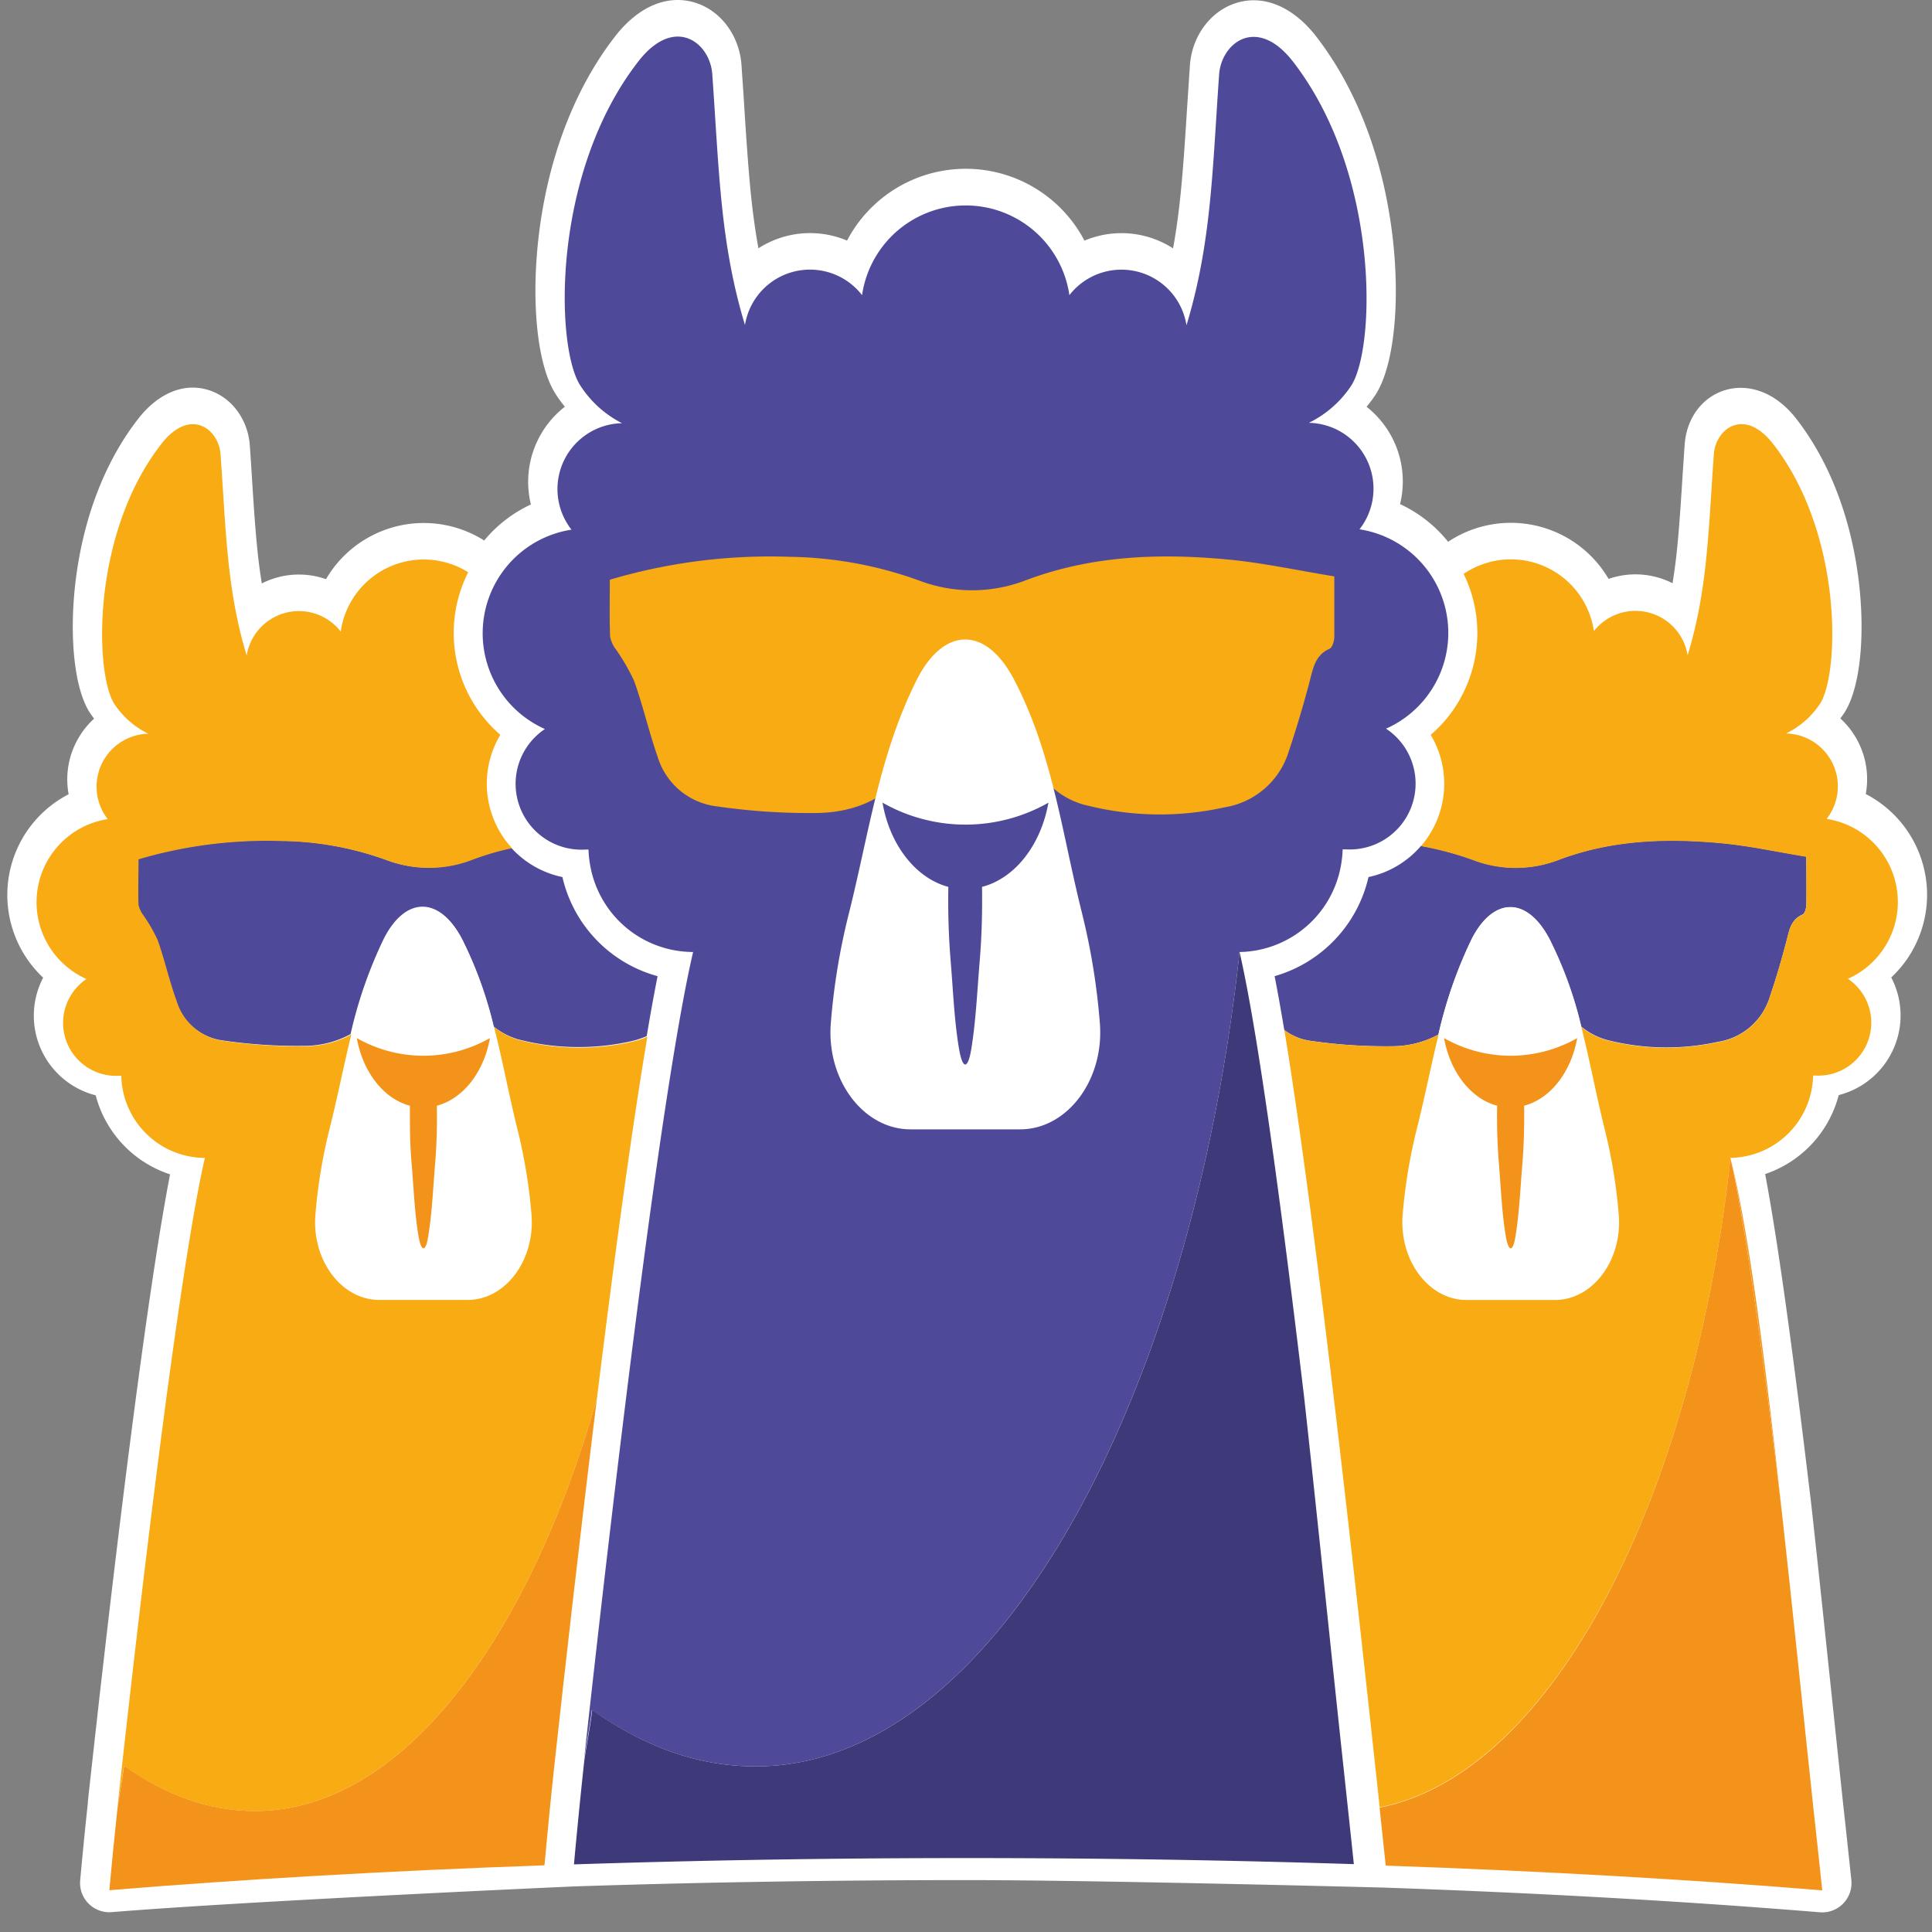 
<svg width="64" height="64" viewBox="0 0 64 64" xmlns="http://www.w3.org/2000/svg">
    <rect x="0" y="0" width="64" height="64" fill="#808080" stroke="none"/>
    <g fill-rule="nonzero" fill="none">
        <path d="M23.139.127c.795.299 1.331 1.084 1.417 1.949l.006.07.064.938.057.892c.126 1.943.218 2.936.402 4.031l.038.218.017-.01c.256-.163.537-.29.838-.375l.076-.02a3.15 3.15 0 0 1 1.982.14l.022.01.02-.035a4.44 4.44 0 0 1 3.83-2.343l.083-.001a4.44 4.44 0 0 1 3.914 2.344l.02.036.024-.01a3.15 3.15 0 0 1 1.908-.157l.078.019c.33.085.637.22.914.398l.01.007.001-.004.046-.263c.18-1.085.27-2.07.393-3.993l.026-.412.007-.1a565.464 565.464 0 0 1 .086-1.3c.064-.893.609-1.712 1.426-2.02.947-.355 1.955.05 2.746 1.058 1.431 1.843 2.278 4.25 2.555 6.775.235 2.143.022 4.167-.573 5.099-.08.122-.167.24-.26.354l-.043.052.035.028c.338.275.621.62.825 1.022l.035.071a3.15 3.15 0 0 1 .226 2.057l-.012.046.056.027a4.446 4.446 0 0 1 1.527 1.21l.01.013.043-.029a3.75 3.75 0 0 1 3.46-.318l.083.035a3.75 3.75 0 0 1 1.687 1.47l.042.07.053-.017a2.717 2.717 0 0 1 1.445-.064l.074.018c.19.05.372.118.542.204l.006.003.01-.069c.126-.783.195-1.544.284-2.912l.01-.138v-.02l.02-.303.007-.114a400.273 400.273 0 0 1 .069-1.032c.136-1.876 2.27-2.67 3.683-.879l.002.003c1.177 1.505 1.87 3.467 2.098 5.528.194 1.758.02 3.422-.486 4.218a3.8 3.8 0 0 1-.124.177l-.016.02.052.049c.215.206.398.45.538.724l.034.07a2.72 2.72 0 0 1 .226 1.62l-.008.041.01.005a3.756 3.756 0 0 1 1.977 2.755l.012.082a3.755 3.755 0 0 1-1.106 3.189l-.048.045.011.022c.313.614.39 1.34.18 2.03l-.023.071a2.723 2.723 0 0 1-1.89 1.77l-.018.005-.015.054a3.754 3.754 0 0 1-2.373 2.544l-.05.016.002.01c.41 2.158.91 5.776 1.501 10.72l.024.2c.157 1.42.313 2.87.536 4.993l.127 1.208.02.186a6709.01 6709.01 0 0 0 .378 3.587c.077.69.137 1.242.268 2.484a.97.97 0 0 1-1.044 1.068c-4.435-.364-9.289-.64-14.415-.817-.183-.006-9.486-.249-13.835-.249-4.42 0-8.775.07-12.99.208-.178.006-10.916.489-15.343.853a.97.97 0 0 1-1.045-1.055c.086-.936.164-1.723.246-2.483l.008-.076v-.002c0-.017 0-.034.002-.051l.005-.053.026-.244.205-1.85.06-.53.059-.532.06-.53.236-2.047.053-.452c.772-6.567 1.468-11.657 2-14.444l.017-.091-.053-.018a3.753 3.753 0 0 1-2.402-2.57l-.008-.03-.019-.005a2.723 2.723 0 0 1-1.866-1.702l-.024-.068a2.72 2.72 0 0 1 .157-2.1l.011-.022-.047-.046a3.756 3.756 0 0 1-1.117-3.105l.01-.083a3.756 3.756 0 0 1 1.99-2.838l.009-.005-.008-.042a2.72 2.72 0 0 1 .193-1.546l.034-.073a2.72 2.72 0 0 1 .572-.794l.051-.049-.022-.03a3.93 3.93 0 0 1-.064-.088l-.062-.091c-.498-.784-.673-2.448-.48-4.206.228-2.06.921-4.023 2.098-5.528.679-.867 1.571-1.227 2.42-.908.729.273 1.21.998 1.268 1.785a113.89 113.89 0 0 1 .09 1.375l.004.05.002.044c.093 1.447.164 2.24.29 3.04l.013.078.01-.006a2.72 2.72 0 0 1 .475-.184l.07-.02a2.72 2.72 0 0 1 1.523.052l.049.016.04-.068a3.747 3.747 0 0 1 1.54-1.405l.077-.037a3.748 3.748 0 0 1 3.567.22l.015.01.02-.023c.401-.479.902-.87 1.472-1.145l.056-.027-.011-.045a3.15 3.15 0 0 1 .19-1.98l.035-.076c.205-.432.5-.802.858-1.093l.053-.042-.054-.068a4.498 4.498 0 0 1-.194-.265l-.06-.092c-.593-.919-.809-2.946-.574-5.093.277-2.528 1.128-4.935 2.565-6.775.788-1.005 1.796-1.41 2.744-1.054z" fill="#FFF"/>
        <path d="M25.032 58.514c7.928 0 14.422-12.122 16.03-26.977a3.472 3.472 0 0 0 3.357-2.858c.033-.18.053-.361.058-.543h.102a2.182 2.182 0 0 0 1.336-3.998 3.472 3.472 0 0 0-.88-6.604 2.182 2.182 0 0 0-1.678-3.527 3.55 3.55 0 0 0 1.406-1.234c.815-1.277.946-7.03-1.94-10.744-1.194-1.525-2.363-.606-2.438.436-.225 3.188-.254 5.576-1.081 8.31a2.182 2.182 0 0 0-3.879-.998 3.47 3.47 0 0 0-6.868 0 2.182 2.182 0 0 0-3.879.989c-.826-2.727-.855-5.123-1.083-8.31-.073-1.043-1.241-1.962-2.437-.437-2.894 3.704-2.763 9.467-1.939 10.744.342.535.82.969 1.387 1.256a2.182 2.182 0 0 0-1.675 3.527 3.472 3.472 0 0 0-.88 6.604 2.182 2.182 0 0 0 1.343 3.993h.101c.005.176.024.35.056.523a3.467 3.467 0 0 0 3.409 2.87c-.97 4.16-2.44 16.066-3.637 26.968.068-.618.214-1.239.282-1.862 1.728 1.212 3.503 1.872 5.427 1.872z" fill="#4E4A99"/>
        <path d="M32.034 61.551c4.424 0 8.727.07 12.814.201-.106-1.008-.216-2.03-.327-3.064-.439-4.058-.875-8.383-1.324-12.439-.775-6.501-1.537-12.12-2.135-14.712-1.608 14.865-8.102 26.977-16.03 26.977-1.924 0-3.697-.66-5.415-1.87-.068.624-.214 1.244-.282 1.862a213.72 213.72 0 0 0-.322 3.254c4.16-.136 8.524-.209 13.02-.209z" fill="#3E3978"/>
        <path d="M18.632 29.054a3.152 3.152 0 0 1-1.697-.97c-.455.098-.902.23-1.338.396a3.964 3.964 0 0 1-2.814 0 10.548 10.548 0 0 0-3.45-.63 15.013 15.013 0 0 0-4.768.603v1.51a.892.892 0 0 0 .164.352c.181.258.339.53.47.817.243.662.393 1.353.629 2.014A1.876 1.876 0 0 0 7.4 34.47c.897.13 1.802.188 2.708.175a3.215 3.215 0 0 0 1.505-.388 14.766 14.766 0 0 1 1.096-3.152c.705-1.399 1.83-1.454 2.592 0 .46.92.81 1.89 1.044 2.892.273.225.594.383.939.463 1.177.287 2.404.3 3.587.04.19-.04.375-.1.553-.178a66.89 66.89 0 0 1 .359-1.985 4.432 4.432 0 0 1-3.152-3.283z" fill="#4E4A99"/>
        <path d="M17.602 40.24a17.59 17.59 0 0 0-.485-2.91c-.279-1.11-.485-2.222-.756-3.313a13.217 13.217 0 0 0-1.045-2.892c-.761-1.455-1.886-1.4-2.591 0a14.766 14.766 0 0 0-1.096 3.151c-.243 1.011-.449 2.034-.706 3.062a17.59 17.59 0 0 0-.485 2.909c-.12 1.515.87 2.822 2.114 2.822h2.926c1.249-.007 2.245-1.314 2.124-2.83zm-3.13-3.612c0 .664 0 1.326-.063 1.978-.065.8-.099 1.595-.223 2.342-.087.526-.228.55-.322 0-.126-.742-.158-1.542-.223-2.342a19.854 19.854 0 0 1-.063-1.978c-.868-.23-1.556-1.11-1.758-2.24a4.453 4.453 0 0 0 4.41 0c-.201 1.13-.89 2.01-1.758 2.24z" fill="#FFF"/>
        <path d="M11.82 34.388c.202 1.13.89 2.01 1.758 2.24 0 .664 0 1.326.063 1.978.065.8.097 1.6.223 2.342.094.55.242.526.322 0 .124-.747.158-1.542.223-2.342.056-.652.073-1.314.063-1.978.868-.23 1.557-1.11 1.758-2.24a4.453 4.453 0 0 1-4.41 0z" fill="#F39319"/>
        <path d="M45.333 29.054a4.448 4.448 0 0 1-3.11 3.283c.102.516.208 1.112.32 1.782.261.198.57.324.897.363.896.13 1.802.188 2.708.175a3.215 3.215 0 0 0 1.505-.388 14.766 14.766 0 0 1 1.096-3.152c.703-1.398 1.83-1.454 2.589 0 .461.92.813 1.89 1.047 2.892.273.225.594.384.938.463 1.178.287 2.405.3 3.588.04a2.14 2.14 0 0 0 1.717-1.49c.206-.608.385-1.211.55-1.844.094-.352.136-.708.533-.882.075-.034.124-.209.126-.32.015-.502 0-1.002 0-1.603-.97-.157-1.922-.368-2.885-.453-1.806-.165-3.597-.095-5.333.565a3.964 3.964 0 0 1-2.814 0 10.507 10.507 0 0 0-1.731-.466 3.152 3.152 0 0 1-1.741 1.035z" fill="#4E4A99"/>
        <path d="M53.62 40.24a17.59 17.59 0 0 0-.486-2.91c-.279-1.11-.485-2.222-.756-3.313a13.09 13.09 0 0 0-1.047-2.892c-.76-1.455-1.886-1.4-2.59 0a14.766 14.766 0 0 0-1.095 3.151c-.243 1.011-.449 2.034-.706 3.062a17.59 17.59 0 0 0-.485 2.909c-.12 1.515.868 2.822 2.114 2.822h2.926c1.254-.007 2.245-1.314 2.124-2.83zm-3.13-3.612c0 .664 0 1.326-.064 1.978-.065.8-.099 1.595-.223 2.342-.087.526-.228.55-.322 0-.126-.742-.158-1.542-.223-2.342a19.152 19.152 0 0 1-.063-1.978c-.868-.23-1.557-1.11-1.758-2.24a4.453 4.453 0 0 0 4.41 0c-.201 1.13-.89 2.01-1.758 2.24z" fill="#FFF"/>
        <path d="M47.837 34.388c.201 1.13.89 2.01 1.758 2.24-.013.66.008 1.32.063 1.978.065.8.097 1.6.223 2.342.094.55.242.526.322 0 .124-.747.158-1.542.223-2.342.054-.652.073-1.314.063-1.978.868-.23 1.557-1.11 1.758-2.24a4.453 4.453 0 0 1-4.41 0zM57.323 38.356c.485 2.083 1.091 6.584 1.712 11.799-.543-4.921-1.096-9.353-1.712-11.799z" fill="#F39319"/>
        <path d="M20.2 19.205a18.63 18.63 0 0 1 5.948-.76 13.11 13.11 0 0 1 4.3.786c1.13.43 2.38.43 3.51 0 2.163-.82 4.393-.909 6.648-.703 1.197.107 2.38.369 3.595.565v1.998c0 .14-.063.358-.16.4-.485.218-.546.661-.662 1.1a37.377 37.377 0 0 1-.686 2.298 2.667 2.667 0 0 1-2.14 1.857 9.847 9.847 0 0 1-4.473-.048 2.61 2.61 0 0 1-1.83-1.428c-.461-.95-.902-1.908-1.404-2.836a1.016 1.016 0 0 0-.672-.502c-.194-.015-.485.276-.603.5a17.265 17.265 0 0 0-.99 2.074c-.613 1.6-1.818 2.376-3.456 2.425a21.3 21.3 0 0 1-3.377-.219 2.335 2.335 0 0 1-1.964-1.648c-.291-.827-.485-1.697-.78-2.512a6.844 6.844 0 0 0-.587-1.02 1.072 1.072 0 0 1-.206-.436c-.025-.614-.01-1.22-.01-1.891z" fill="#F8AB13"/>
        <path d="M35.845 30.257c-.665-2.638-.97-5.288-2.248-7.736-.948-1.82-2.351-1.745-3.229 0-1.239 2.465-1.583 5.09-2.247 7.736a21.922 21.922 0 0 0-.599 3.636c-.15 1.889 1.084 3.518 2.638 3.518h3.636c1.552 0 2.788-1.63 2.638-3.518a22.18 22.18 0 0 0-.59-3.636z" fill="#FFF"/>
        <path d="M34.732 26.589a5.559 5.559 0 0 1-5.498 0c.242 1.408 1.11 2.507 2.181 2.79-.015.824.01 1.649.078 2.47.082.994.121 1.993.279 2.91.119.686.293.657.402 0 .153-.931.197-1.925.279-2.91.068-.812.09-1.638.078-2.47 1.09-.283 1.949-1.382 2.2-2.79z" fill="#4E4A99"/>
        <path d="M8.453 59.992c4.849 0 9.038-5.665 11.319-13.65.538-4.364 1.132-8.798 1.673-12a2.839 2.839 0 0 1-.553.177 7.935 7.935 0 0 1-3.588-.04 2.29 2.29 0 0 1-.938-.462c.276 1.09.485 2.203.756 3.314.243.954.405 1.927.485 2.909.121 1.515-.87 2.822-2.114 2.822h-2.93c-1.245 0-2.236-1.307-2.115-2.822.08-.982.242-1.955.485-2.91.257-1.027.456-2.05.705-3.061-.462.25-.979.384-1.505.388a17.212 17.212 0 0 1-2.708-.175 1.876 1.876 0 0 1-1.573-1.323c-.243-.662-.393-1.353-.628-2.015a5.227 5.227 0 0 0-.47-.817.892.892 0 0 1-.165-.351c-.02-.485 0-.97 0-1.51a15.013 15.013 0 0 1 4.768-.604c1.177.016 2.343.229 3.45.63a3.964 3.964 0 0 0 2.815 0 9.137 9.137 0 0 1 1.338-.395 3.152 3.152 0 0 1-.386-3.755 4.456 4.456 0 0 1-1.064-5.385 2.778 2.778 0 0 0-4.223 1.964 1.753 1.753 0 0 0-3.115.795c-.662-2.182-.684-4.121-.866-6.667-.06-.836-.998-1.573-1.956-.349-2.322 2.97-2.216 7.59-1.564 8.616.28.425.67.767 1.128.99a1.753 1.753 0 0 0-1.346 2.828 2.785 2.785 0 0 0-.703 5.297 1.753 1.753 0 0 0 1.072 3.205h.08a2.785 2.785 0 0 0 2.77 2.722c-.77 3.336-1.956 12.885-2.909 21.627.054-.485.17-.994.226-1.493 1.384.97 2.805 1.5 4.349 1.5z" fill="#F8AB13"/>
        <path d="M18.373 58.4c.308-2.822.822-7.39 1.399-12.058-2.281 7.985-6.466 13.65-11.319 13.65-1.544 0-2.965-.53-4.344-1.5-.056.5-.172.999-.226 1.493-.097.89-.181 1.765-.261 2.63 4.385-.36 9.236-.642 14.414-.824.102-1.108.211-2.245.337-3.391z" fill="#F39319"/>
        <path d="M57.323 38.356a2.783 2.783 0 0 0 2.694-2.29c.025-.145.04-.29.046-.437h.08a1.753 1.753 0 0 0 1.071-3.205 2.785 2.785 0 0 0-.703-5.297 1.753 1.753 0 0 0-1.345-2.83 2.83 2.83 0 0 0 1.127-.988c.652-1.026.756-5.646-1.566-8.616-.955-1.212-1.893-.485-1.954.35-.182 2.554-.204 4.477-.868 6.666a1.75 1.75 0 0 0-3.105-.803 2.78 2.78 0 0 0-4.315-1.895c.89 1.819.442 4.01-1.091 5.333.7 1.169.57 2.655-.323 3.685.59.105 1.168.261 1.731.465a3.964 3.964 0 0 0 2.815 0c1.733-.66 3.525-.727 5.333-.565.97.085 1.91.296 2.885.454v1.602c0 .112-.051.286-.126.32-.398.175-.439.531-.534.883-.164.62-.344 1.236-.55 1.844a2.14 2.14 0 0 1-1.716 1.489 7.935 7.935 0 0 1-3.588-.039 2.29 2.29 0 0 1-.938-.463c.276 1.091.485 2.204.756 3.314.243.955.405 1.928.485 2.91.121 1.514-.87 2.821-2.114 2.821h-2.93c-1.247 0-2.236-1.307-2.115-2.822.08-.981.242-1.954.485-2.909.257-1.028.456-2.05.705-3.062-.462.25-.979.384-1.505.388a17.185 17.185 0 0 1-2.708-.174 1.845 1.845 0 0 1-.897-.364c.742 4.48 1.721 12.42 3.02 24.465.047.42.093.849.139 1.285 5.784-1.159 10.414-10.37 11.62-21.515z" fill="#F8AB13"/>
        <path d="M60.097 60.143c-.35-3.254-.7-6.723-1.062-9.976-.62-5.215-1.232-9.716-1.712-11.799C56.111 49.52 51.488 58.732 45.7 59.881l.204 1.92c5.195.18 10.058.458 14.46.82-.087-.827-.174-1.654-.266-2.478z" fill="#F39319"/>
    </g>
</svg>
